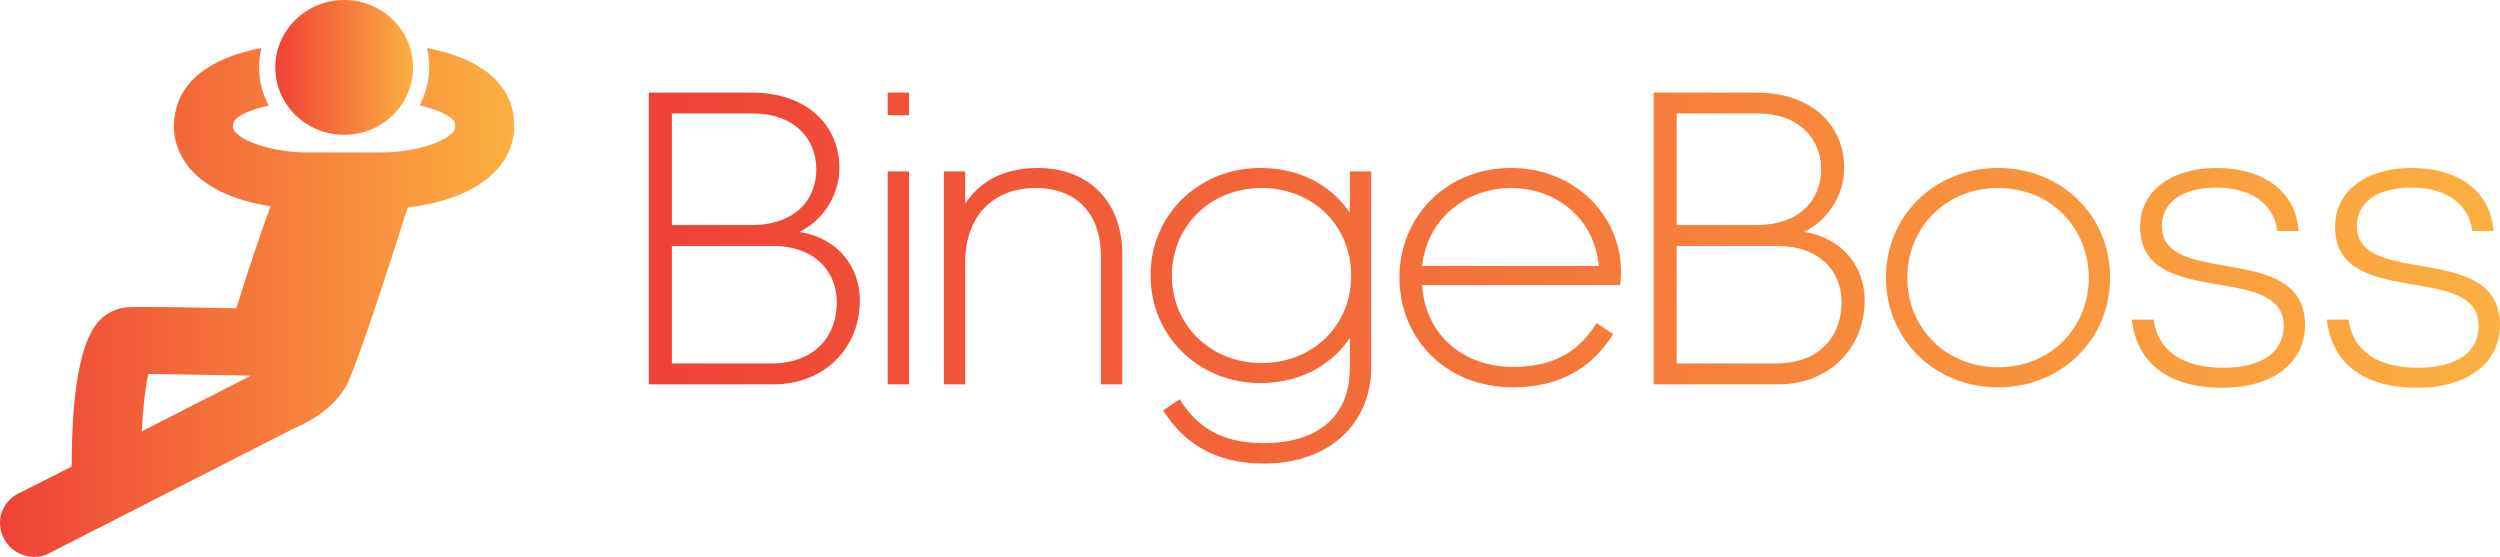 <svg width="220" height="49" viewBox="0 0 220 49" fill="none" xmlns="http://www.w3.org/2000/svg">
<path d="M45.15 9.903C44.413 6.138 40.355 4.745 37.561 4.229C37.719 4.797 37.772 5.313 37.772 5.932C37.772 7.118 37.456 8.253 36.929 9.284C38.51 9.645 39.933 10.264 40.038 10.883C40.091 11.244 40.038 11.45 39.88 11.605C38.984 12.688 35.98 13.411 33.767 13.411H26.81C24.597 13.411 21.593 12.688 20.697 11.605C20.539 11.399 20.433 11.244 20.539 10.883C20.644 10.213 22.067 9.645 23.648 9.284C23.121 8.304 22.805 7.169 22.805 5.932C22.805 5.364 22.858 4.797 23.016 4.229C20.223 4.745 16.165 6.138 15.427 9.903C15.058 11.708 15.532 13.411 16.692 14.803C18.484 16.918 21.488 17.795 23.806 18.156C23.121 20.013 21.804 23.829 20.802 27.131C18.062 27.079 13.266 26.976 11.474 27.027C10.473 27.027 9.524 27.44 8.787 28.162C7.153 29.813 6.31 34.145 6.31 41.057L1.619 43.429C0.144 44.152 -0.436 45.957 0.354 47.401C0.881 48.433 1.935 49 3.042 49C3.516 49 3.991 48.897 4.412 48.639L25.862 37.704C28.602 36.518 30.131 34.919 30.763 33.32C31.975 30.483 34.821 21.612 35.875 18.259C38.194 18.001 41.778 17.176 43.833 14.803C45.045 13.411 45.467 11.708 45.15 9.903ZM12.476 37.962C12.581 35.847 12.792 34.042 13.055 32.907C15.796 32.959 20.433 33.011 22.067 33.062L12.476 37.962Z" fill="url(#paint0_linear_80_505)"/>
<path d="M30.289 11.863C33.636 11.863 36.349 9.207 36.349 5.932C36.349 2.656 33.636 0 30.289 0C26.942 0 24.228 2.656 24.228 5.932C24.228 9.207 26.942 11.863 30.289 11.863Z" fill="url(#paint1_linear_80_505)"/>
<path d="M57.094 33.822V8.149H66.132C71.11 8.149 73.868 11.11 73.868 14.783C73.868 17.032 72.566 19.318 70.344 20.405C73.791 20.967 75.667 23.515 75.667 26.439C75.667 30.637 72.527 33.822 68.085 33.822H57.094ZM66.247 9.985H59.124V19.805H66.094C70 19.805 71.838 17.556 71.838 14.895C71.838 12.234 69.923 9.985 66.247 9.985ZM67.97 21.642H59.124V31.986H67.817C71.838 31.986 73.638 29.475 73.638 26.589C73.638 23.928 71.761 21.642 67.97 21.642ZM79.995 10.135H78.118V8.149H79.995V10.135ZM79.995 33.822H78.118V15.083H79.995V33.822ZM91.33 14.783C95.81 14.783 98.759 17.744 98.759 22.354V33.822H96.883V22.578C96.883 18.793 94.738 16.544 91.138 16.544C87.386 16.544 84.935 19.018 84.935 23.103V33.822H83.058V15.083H84.935V17.931C86.045 16.244 87.998 14.783 91.33 14.783ZM111.013 16.544C106.495 16.544 103.125 19.917 103.125 24.265C103.125 28.575 106.495 31.948 111.013 31.948C115.456 31.948 118.902 28.725 118.902 24.265C118.902 19.767 115.456 16.544 111.013 16.544ZM111.205 40.793C106.916 40.793 104.12 38.957 102.359 36.108L103.814 35.134C105.308 37.533 107.414 38.994 111.205 38.994C115.877 38.994 118.787 36.746 118.787 32.361V29.737C117.447 31.761 114.843 33.71 110.899 33.71C105.499 33.71 101.248 29.587 101.248 24.227C101.248 18.905 105.499 14.783 110.899 14.783C114.651 14.783 117.294 16.507 118.787 18.718V15.083H120.664V32.361C120.664 37.045 117.217 40.793 111.205 40.793ZM141.955 29.4C140.194 32.248 137.398 34.085 133.109 34.085C127.327 34.085 123.153 29.887 123.153 24.415C123.153 18.98 127.365 14.783 132.956 14.783C138.662 14.783 142.645 19.055 142.645 23.853C142.645 24.452 142.607 24.865 142.568 25.09H125.144C125.451 29.662 128.974 32.286 133.109 32.286C136.901 32.286 139.007 30.824 140.5 28.425L141.955 29.4ZM132.956 16.544C129.05 16.544 125.604 19.205 125.144 23.403H140.692C140.309 19.168 136.901 16.544 132.956 16.544ZM145.517 33.822V8.149H154.554C159.533 8.149 162.29 11.11 162.29 14.783C162.29 17.032 160.988 19.318 158.767 20.405C162.213 20.967 164.09 23.515 164.09 26.439C164.09 30.637 160.95 33.822 156.507 33.822H145.517ZM154.669 9.985H147.547V19.805H154.516C158.422 19.805 160.26 17.556 160.26 14.895C160.26 12.234 158.346 9.985 154.669 9.985ZM156.393 21.642H147.547V31.986H156.239C160.26 31.986 162.06 29.475 162.06 26.589C162.06 23.928 160.184 21.642 156.393 21.642ZM175.846 14.783C181.399 14.783 185.688 18.98 185.688 24.415C185.688 29.887 181.399 34.085 175.846 34.085C170.255 34.085 165.966 29.887 165.966 24.415C165.966 18.98 170.255 14.783 175.846 14.783ZM175.846 16.544C171.251 16.544 167.843 19.992 167.843 24.452C167.843 28.875 171.251 32.323 175.846 32.323C180.403 32.323 183.812 28.875 183.812 24.452C183.812 19.992 180.403 16.544 175.846 16.544ZM187.603 28.125H189.517C189.862 30.786 191.968 32.361 195.606 32.361C199.129 32.361 200.968 30.936 200.968 28.688C200.968 22.991 188.33 27.301 188.33 19.955C188.33 16.882 190.973 14.783 195.07 14.783C199.321 14.783 202.04 16.957 202.27 20.33H200.393C200.202 18.381 198.593 16.507 195.032 16.507C192.007 16.507 190.245 17.856 190.245 19.88C190.245 25.389 202.844 21.154 202.844 28.613C202.844 31.798 200.163 34.122 195.568 34.122C190.934 34.122 188.062 32.061 187.603 28.125ZM204.759 28.125H206.673C207.018 30.786 209.124 32.361 212.762 32.361C216.285 32.361 218.124 30.936 218.124 28.688C218.124 22.991 205.486 27.301 205.486 19.955C205.486 16.882 208.129 14.783 212.226 14.783C216.477 14.783 219.196 16.957 219.426 20.33H217.549C217.358 18.381 215.749 16.507 212.188 16.507C209.163 16.507 207.401 17.856 207.401 19.88C207.401 25.389 220 21.154 220 28.613C220 31.798 217.319 34.122 212.724 34.122C208.09 34.122 205.218 32.061 204.759 28.125Z" fill="url(#paint2_linear_80_505)"/>
<defs>
<linearGradient id="paint0_linear_80_505" x1="0" y1="4.229" x2="45.252" y2="4.229" gradientUnits="userSpaceOnUse">
<stop stop-color="#EF4136"/>
<stop offset="1" stop-color="#FBB040"/>
</linearGradient>
<linearGradient id="paint1_linear_80_505" x1="24.228" y1="0" x2="36.349" y2="0" gradientUnits="userSpaceOnUse">
<stop stop-color="#EF4136"/>
<stop offset="1" stop-color="#FBB040"/>
</linearGradient>
<linearGradient id="paint2_linear_80_505" x1="57.094" y1="8.149" x2="220" y2="8.149" gradientUnits="userSpaceOnUse">
<stop stop-color="#EF4136"/>
<stop offset="1" stop-color="#FBB040"/>
</linearGradient>
</defs>
</svg>

